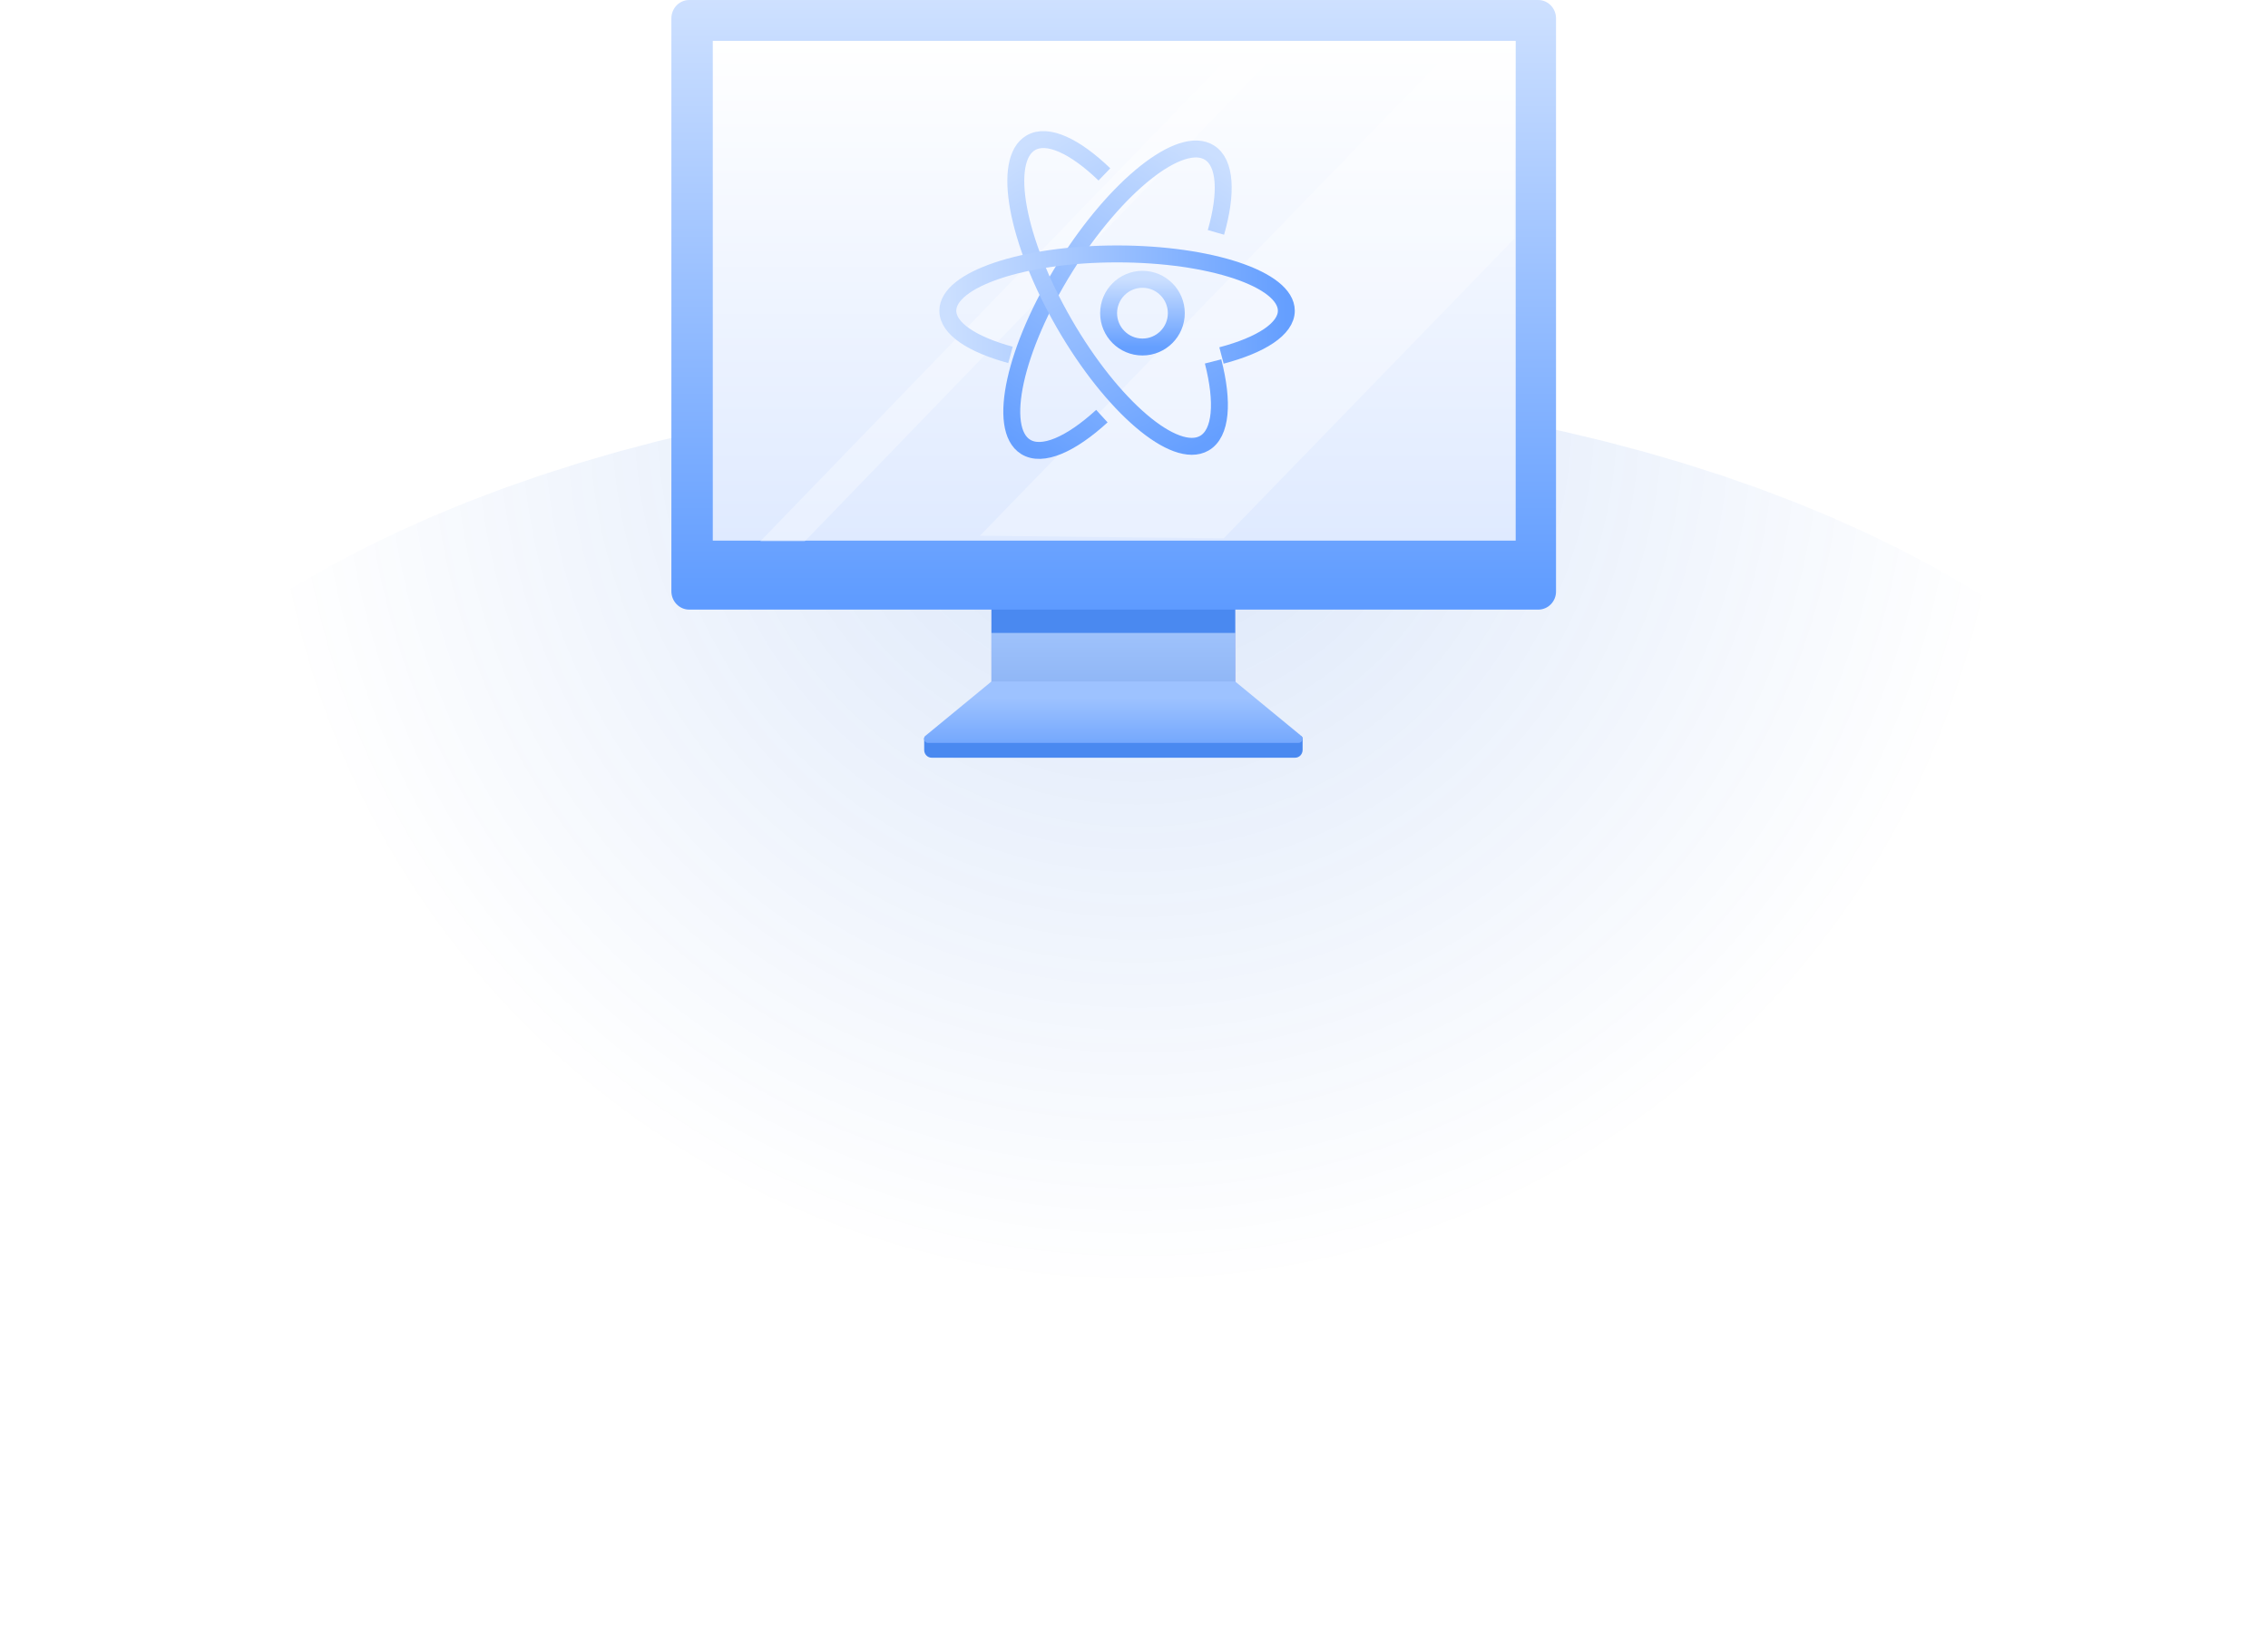 <?xml version="1.0" encoding="UTF-8"?>
<svg width="134px" height="96px" viewBox="0 0 134 96" version="1.1" xmlns="http://www.w3.org/2000/svg" xmlns:xlink="http://www.w3.org/1999/xlink">
    <title>01-4计算智能化</title>
    <defs>
        <radialGradient cx="50%" cy="2.468%" fx="50%" fy="2.468%" r="70.739%" gradientTransform="translate(0.5,0.025),scale(0.546,1),rotate(91.833),translate(-0.5,-0.025)" id="radialGradient-1">
            <stop stop-color="#0052D9" stop-opacity="0.152" offset="0%"></stop>
            <stop stop-color="#0052D9" stop-opacity="0" offset="100%"></stop>
        </radialGradient>
        <linearGradient x1="0%" y1="100%" x2="0%" y2="0%" id="linearGradient-2">
            <stop stop-color="#819CFF" offset="0%"></stop>
            <stop stop-color="#B8C7FF" offset="100%"></stop>
        </linearGradient>
        <linearGradient x1="0%" y1="99.682%" x2="0%" y2="0%" id="linearGradient-3">
            <stop stop-color="#86AFF2" offset="3.933%"></stop>
            <stop stop-color="#A9CAFF" offset="100%"></stop>
        </linearGradient>
        <linearGradient x1="0%" y1="138.301%" x2="0%" y2="27.182%" id="linearGradient-4">
            <stop stop-color="#5F9AFC" offset="0%"></stop>
            <stop stop-color="#9DC2FF" offset="100%"></stop>
        </linearGradient>
        <linearGradient x1="50%" y1="100%" x2="50%" y2="-18.051%" id="linearGradient-5">
            <stop stop-color="#5E9BFF" offset="0%"></stop>
            <stop stop-color="#E2EDFF" offset="100%"></stop>
        </linearGradient>
        <linearGradient x1="0%" y1="100%" x2="0%" y2="0%" id="linearGradient-6">
            <stop stop-color="#DFEAFF" offset="0.135%"></stop>
            <stop stop-color="#FFFFFF" offset="100%"></stop>
        </linearGradient>
        <linearGradient x1="50%" y1="0%" x2="50%" y2="100%" id="linearGradient-7">
            <stop stop-color="#CBDFFF" offset="0%"></stop>
            <stop stop-color="#659FFF" offset="100%"></stop>
        </linearGradient>
        <linearGradient x1="50%" y1="0%" x2="50%" y2="100%" id="linearGradient-8">
            <stop stop-color="#CBDFFF" offset="0%"></stop>
            <stop stop-color="#659FFF" offset="100%"></stop>
        </linearGradient>
        <linearGradient x1="50%" y1="0%" x2="50%" y2="100%" id="linearGradient-9">
            <stop stop-color="#CBDFFF" offset="0%"></stop>
            <stop stop-color="#659FFF" offset="100%"></stop>
        </linearGradient>
    </defs>
    <g id="页面-1" stroke="none" stroke-width="1" fill="none" fill-rule="evenodd">
        <g id="01Light" transform="translate(-528, -567)">
            <rect fill="#FFFFFF" x="0" y="0" width="1440" height="1081"></rect>
            <rect id="矩形" x="220" y="0" width="1000" height="903"></rect>
            <rect id="矩形备份-2" fill="#FFFFFF" x="470" y="541" width="250" height="288"></rect>
            <g id="01-4计算智能化" transform="translate(528, 567)">
                <g id="暂无视频-(1)" transform="translate(0, 0)" fill-rule="nonzero">
                    <g id="编组" transform="translate(0, 22.714)" fill="url(#radialGradient-1)">
                        <polygon id="椭圆形" points="133.636 36.5 133.6 37.709 133.49 38.91 133.311 40.103 133.06 41.291 132.737 42.475 132.342 43.653 131.783 45.038 131.126 46.41 130.372 47.771 129.514 49.123 128.55 50.468 127.522 51.754 126.397 53.024 125.173 54.28 123.845 55.522 122.41 56.75 120.941 57.907 119.375 59.04 117.71 60.152 115.942 61.242 114.066 62.309 112.171 63.305 110.207 64.257 108.174 65.169 106.069 66.04 103.89 66.867 101.701 67.631 99.458 68.349 97.159 69.02 94.803 69.644 92.389 70.221 89.974 70.738 87.521 71.204 85.027 71.618 82.492 71.981 79.914 72.292 77.344 72.545 74.748 72.742 72.13 72.885 69.487 72.97 66.818 73 64.149 72.97 61.506 72.885 58.888 72.742 56.293 72.545 53.722 72.292 51.144 71.981 48.609 71.618 46.115 71.204 43.662 70.738 41.248 70.221 38.833 69.644 36.477 69.02 34.179 68.349 31.936 67.631 29.747 66.867 27.567 66.04 25.462 65.169 23.429 64.257 21.466 63.305 19.571 62.309 17.695 61.242 15.927 60.152 14.262 59.04 12.696 57.907 11.226 56.75 9.792 55.522 8.464 54.28 7.239 53.024 6.114 51.754 5.086 50.468 4.122 49.123 3.264 47.771 2.51 46.41 1.854 45.038 1.295 43.653 0.899 42.475 0.577 41.291 0.326 40.103 0.146 38.91 0.037 37.709 1.84741111e-13 36.5 0.037 35.291 0.146 34.09 0.326 32.897 0.577 31.709 0.899 30.525 1.295 29.347 1.854 27.962 2.51 26.59 3.264 25.229 4.122 23.877 5.086 22.532 6.114 21.246 7.239 19.976 8.464 18.72 9.792 17.478 11.226 16.25 12.696 15.093 14.262 13.96 15.927 12.848 17.695 11.758 19.571 10.691 21.466 9.695 23.429 8.743 25.462 7.831 27.567 6.96 29.747 6.133 31.936 5.369 34.179 4.651 36.477 3.98 38.833 3.356 41.248 2.779 43.662 2.262 46.115 1.796 48.609 1.382 51.144 1.019 53.722 0.708 56.293 0.455 58.888 0.258 61.506 0.115 64.149 0.03 66.818 0 69.487 0.03 72.13 0.115 74.748 0.258 77.344 0.455 79.914 0.708 82.492 1.019 85.027 1.382 87.521 1.796 89.974 2.262 92.389 2.779 94.803 3.356 97.159 3.98 99.458 4.651 101.701 5.369 103.89 6.133 106.069 6.96 108.174 7.831 110.207 8.743 112.171 9.695 114.066 10.691 115.942 11.758 117.71 12.848 119.375 13.96 120.941 15.093 122.41 16.25 123.845 17.478 125.173 18.72 126.397 19.976 127.522 21.246 128.55 22.532 129.514 23.877 130.372 25.229 131.126 26.59 131.783 27.962 132.342 29.347 132.737 30.525 133.06 31.709 133.311 32.897 133.49 34.09 133.6 35.291"></polygon>
                    </g>
                    <g id="编组-20" transform="translate(39.667, 0)">
                        <g id="编组" transform="translate(-0, 0)">
                            <g id="路径" transform="translate(18.913, 35.315)">
                                <g id="path-10-link" transform="translate(0, 0)" fill="#90A1DC">
                                    <polygon id="path-10" points="7.05213665e-13 2.97539771e-13 14.394 2.97539771e-13 14.394 7.256 7.05213665e-13 7.256"></polygon>
                                </g>
                                <g id="path-10-link" transform="translate(0, 0)" fill="url(#linearGradient-2)">
                                    <polygon id="path-10" points="7.05213665e-13 2.97539771e-13 14.394 2.97539771e-13 14.394 7.256 7.05213665e-13 7.256"></polygon>
                                </g>
                                <g id="path-10-link" transform="translate(0, 0)" fill="url(#linearGradient-3)">
                                    <polygon id="path-10" points="7.05213665e-13 2.97539771e-13 14.394 2.97539771e-13 14.394 7.256 7.05213665e-13 7.256"></polygon>
                                </g>
                            </g>
                            <path d="M18.913,30.136 L33.307,30.136 L33.307,37.392 L18.913,37.392 L18.913,30.136 Z M36.851,44.762 L15.375,44.762 C15.135,44.762 14.937,44.557 14.937,44.31 L14.937,43.63 C14.937,43.54 15.007,43.467 15.094,43.467 L37.137,43.467 C37.225,43.467 37.295,43.54 37.295,43.63 L37.295,44.31 C37.289,44.563 37.096,44.762 36.851,44.762 Z" id="形状" fill="#4A89F0"></path>
                            <path d="M37.055,43.889 L15.164,43.889 C14.942,43.889 14.843,43.6 15.018,43.461 L18.913,40.258 L33.307,40.258 L37.201,43.461 C37.377,43.6 37.277,43.889 37.055,43.889 Z" id="路径" fill="url(#linearGradient-4)"></path>
                            <path d="M51.221,36.013 L1.051,36.013 C0.473,36.013 -1.03028697e-13,35.525 -1.03028697e-13,34.929 L-1.03028697e-13,1.084 C-1.03028697e-13,0.488 0.473,3.55271368e-15 1.051,3.55271368e-15 L51.216,3.55271368e-15 C51.794,3.55271368e-15 52.267,0.488 52.267,1.084 L52.267,34.935 C52.272,35.531 51.799,36.013 51.221,36.013 Z" id="路径" fill="url(#linearGradient-5)"></path>
                            <polygon id="路径" fill="url(#linearGradient-6)" points="2.447 2.415 49.884 2.415 49.884 31.937 2.447 31.937"></polygon>
                            <polygon id="路径" fill="#FFFFFF" opacity="0.313" points="32.635 31.804 18.23 31.648 46.591 2.421 49.861 2.421 49.802 14.102"></polygon>
                            <polygon id="路径" fill="#FFFFFF" opacity="0.313" points="7.877 31.985 5.249 31.985 33.832 2.421 36.46 2.421"></polygon>
                        </g>
                    </g>
                </g>
                <g id="编组-2" transform="translate(56, 7)">
                    <path d="M12.909,4.045 C12.242,1.731 11.224,0.252 10.084,0.252 C8.075,0.252 6.447,4.84 6.447,10.5 C6.447,16.16 8.075,20.748 10.084,20.748 C11.246,20.748 12.28,19.213 12.946,16.822" id="路径" stroke="url(#linearGradient-7)" transform="translate(9.697, 10.5) rotate(32) translate(-9.697, -10.5) "></path>
                    <path d="M12.909,4.045 C12.242,1.731 11.224,0.252 10.084,0.252 C8.075,0.252 6.447,4.84 6.447,10.5 C6.447,16.16 8.075,20.748 10.084,20.748 C11.246,20.748 12.28,19.213 12.946,16.822" id="路径" stroke="url(#linearGradient-7)" transform="translate(9.697, 10.5) rotate(-30) translate(-9.697, -10.5) "></path>
                    <path d="M12.965,4.702 C12.35,2.443 11.41,1 10.357,1 C8.503,1 7,5.477 7,11 C7,16.523 8.503,21 10.357,21 C11.43,21 12.385,19.502 13,17.169" id="路径" stroke="url(#linearGradient-8)" transform="translate(10, 11) scale(1, -1) rotate(-90) translate(-10, -11) "></path>
                    <circle id="椭圆形" stroke="url(#linearGradient-9)" cx="11.5" cy="11.5" r="2"></circle>
                </g>
            </g>
        </g>
    </g>
</svg>
